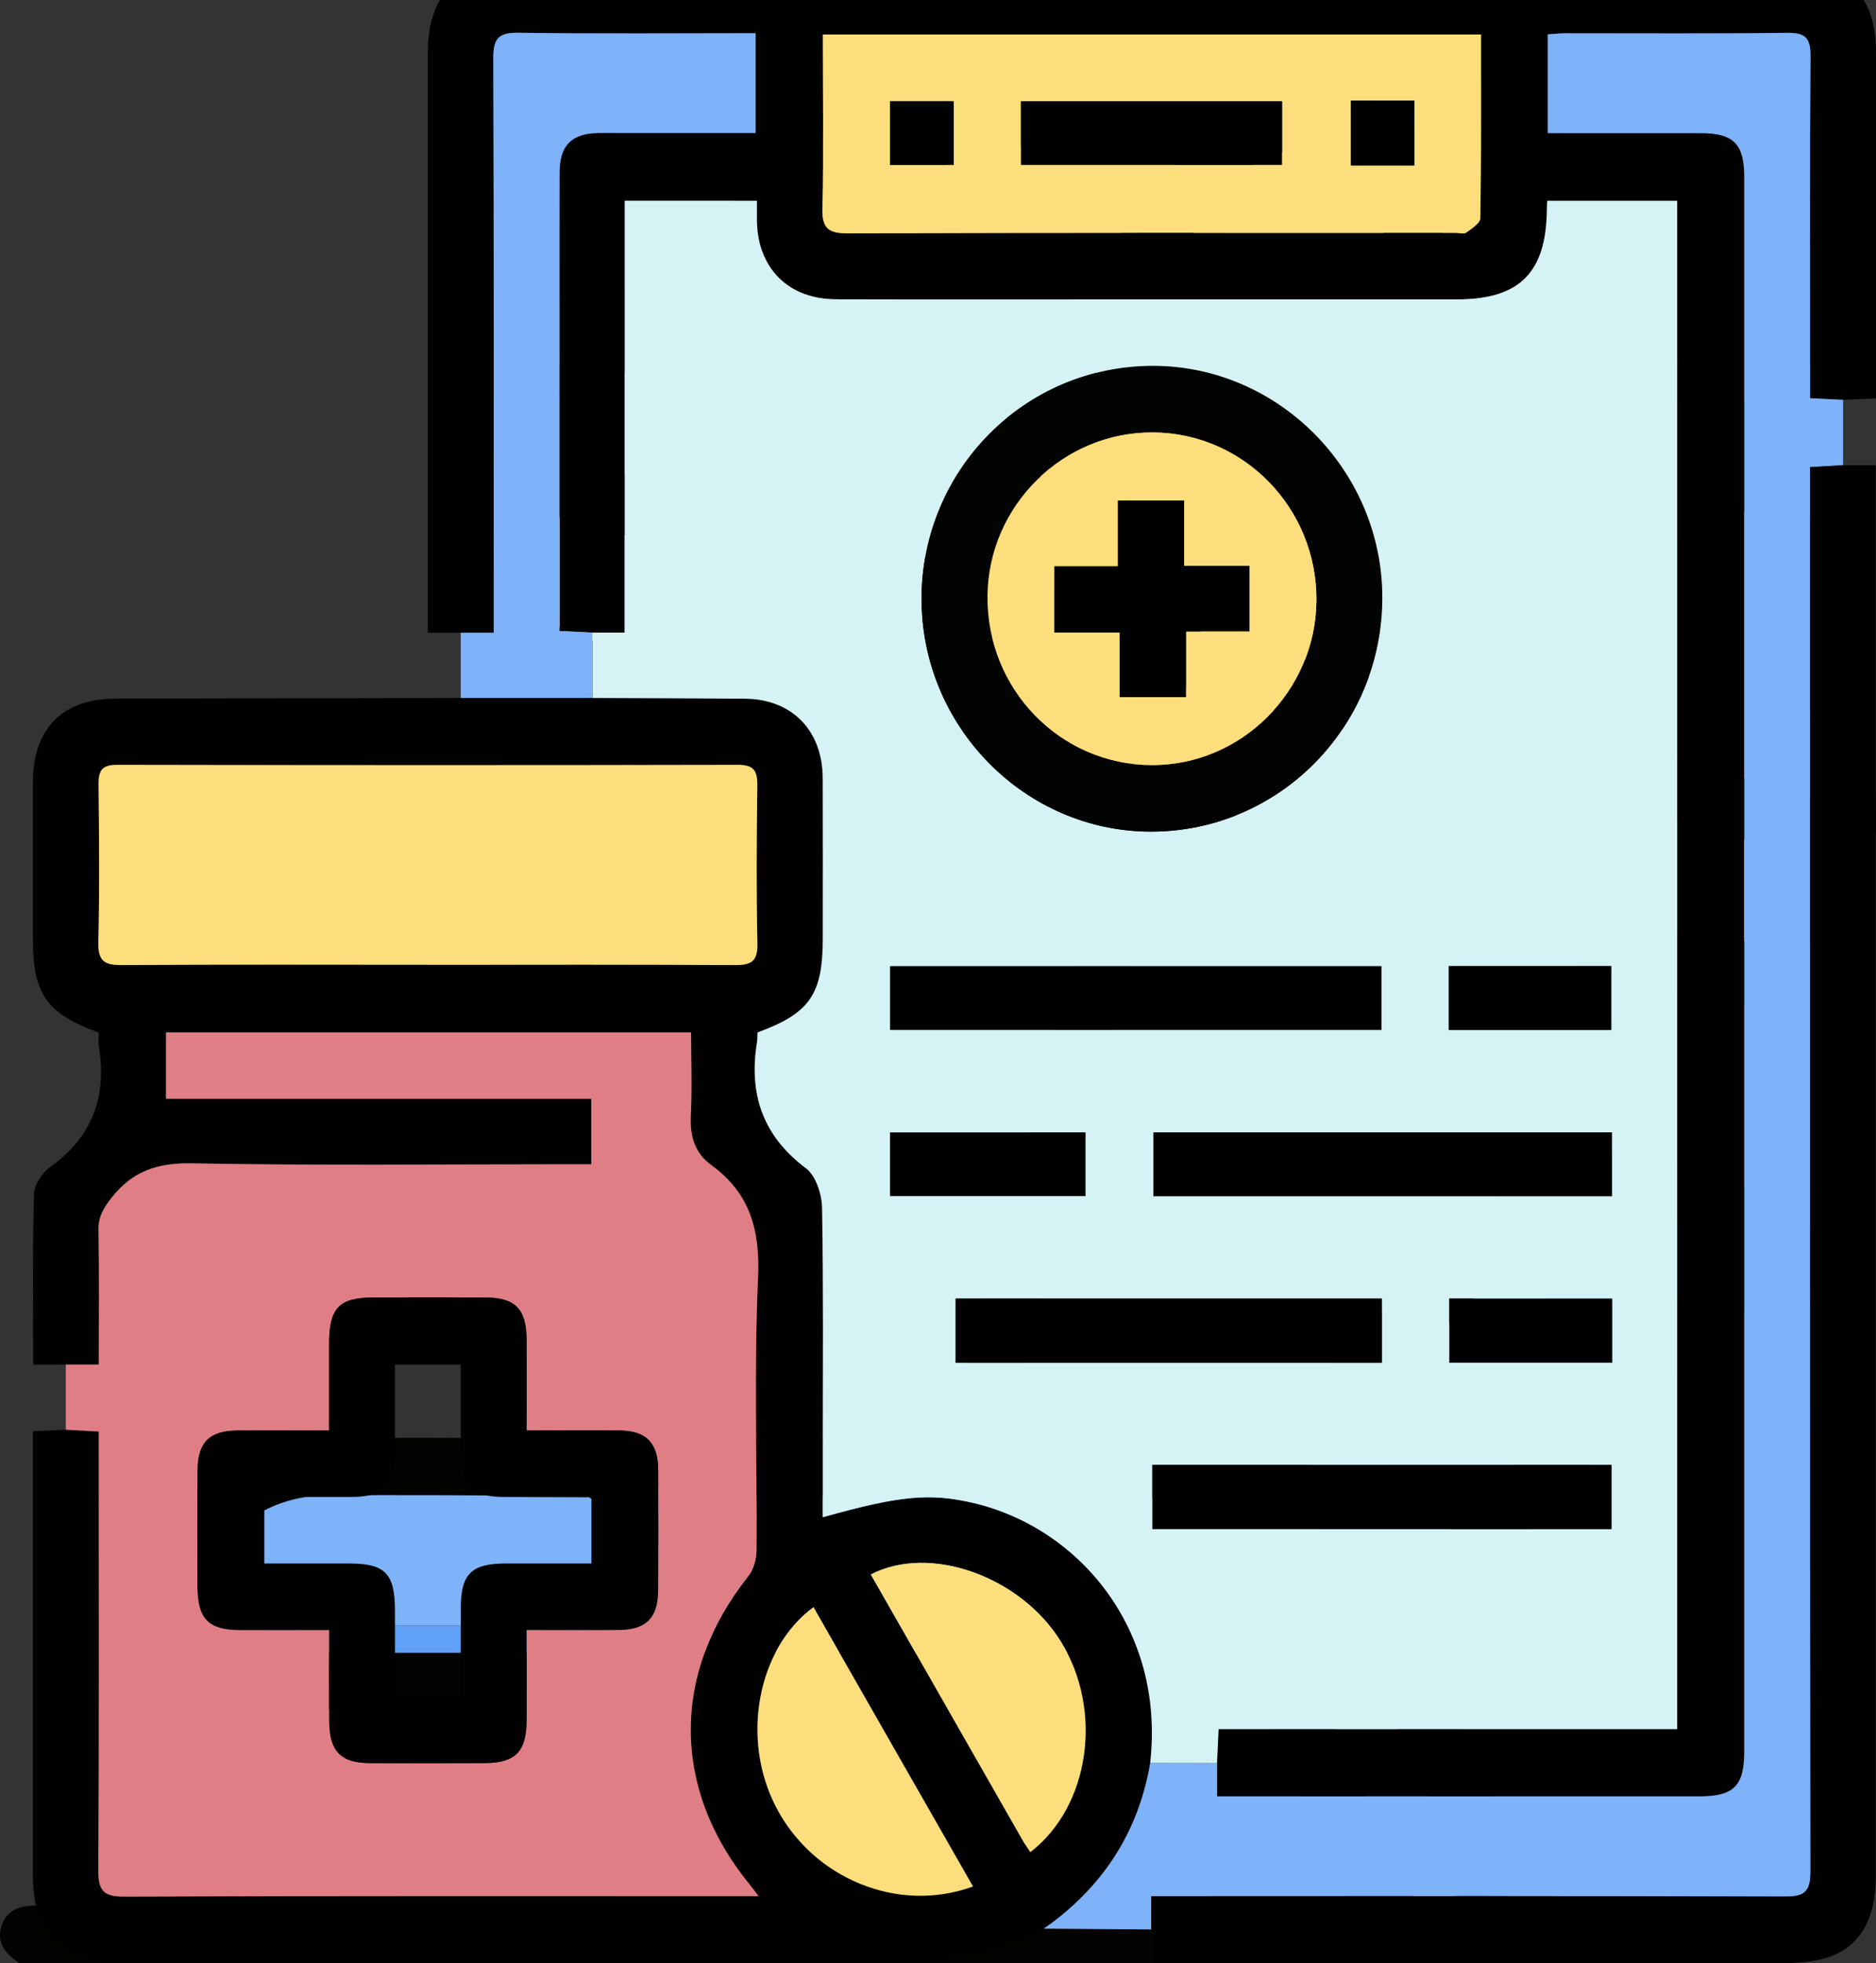<svg width="43" height="45" viewBox="0 0 43 45" fill="none" xmlns="http://www.w3.org/2000/svg">
<rect x="0" y="0" width="43" height="45" fill="#333333" stroke="none"/>
<g clip-path="url(#clip0_213_1031)">
<path d="M0.449 45C0.137 44.796 -0.098 44.538 0.039 44.135C0.174 43.738 0.506 43.674 0.884 43.677C1.953 43.689 3.023 43.682 4.124 43.682C3.906 43.018 4.065 42.446 4.336 41.873C4.746 41.008 5.123 40.13 5.537 39.204C5.006 39.204 4.533 39.209 4.061 39.203C3.421 39.195 3.034 38.837 3.07 38.198C3.109 37.516 3.161 36.822 3.321 36.162C3.766 34.32 5.428 32.994 7.303 32.967C8.997 32.943 10.693 32.962 12.388 32.969C12.892 32.971 13.063 33.128 13.183 33.647C13.099 34.117 12.815 34.294 12.352 34.289C10.73 34.275 9.107 34.268 7.484 34.28C5.801 34.292 4.499 35.559 4.386 37.266V37.887H4.714C12.98 37.887 21.245 37.884 29.511 37.89C30.162 37.89 30.683 37.653 31.136 37.192C33.901 34.372 36.672 31.559 39.441 28.742C39.529 28.652 39.608 28.552 39.767 28.37C38.91 28.167 38.129 27.982 37.348 27.797C36.289 27.755 35.39 28.126 34.652 28.882C33.197 30.37 31.735 31.853 30.306 33.368C29.66 34.053 28.914 34.347 27.987 34.34C23.916 34.308 19.846 34.298 15.775 34.294C15.297 34.294 14.998 34.127 14.89 33.65C15.057 33.085 15.204 32.97 15.783 32.969C16.755 32.969 17.727 32.971 18.698 32.972C19.669 32.972 20.641 32.972 21.674 32.972C22.277 30.712 22.887 28.437 23.492 26.159C24.099 23.874 24.701 21.589 25.319 19.244C24.825 19.104 24.329 18.962 23.834 18.825C23.486 18.729 23.133 18.646 22.786 18.546C22.06 18.335 21.649 17.811 21.6 17.051C21.572 16.621 21.538 16.19 21.498 15.661C21.209 16.089 20.98 16.434 20.745 16.779C20.264 17.483 19.718 17.708 18.912 17.495C16.814 16.938 14.718 16.375 12.625 15.8C11.894 15.6 11.482 15.074 11.427 14.308C11.353 13.258 11.279 12.206 11.236 11.152C11.225 10.907 11.287 10.622 11.411 10.412C14.163 5.731 18.204 2.929 23.516 2.014C25.73 1.632 27.932 1.764 30.16 2.295C30.372 1.708 30.558 1.116 30.802 0.549C30.89 0.343 31.083 0.116 31.281 0.04C31.764 -0.147 32.205 0.367 32.037 0.912C31.858 1.495 31.639 2.063 31.463 2.562C32.652 3.17 33.833 3.716 34.953 4.369C35.713 4.811 36.396 5.393 37.095 5.937C37.565 6.304 37.586 6.487 37.342 7.032C36.954 7.323 36.607 7.263 36.254 6.945C35.909 6.635 35.549 6.337 35.166 6.077C34.48 5.613 33.773 5.184 32.972 4.675C33.045 5.126 33.093 5.425 33.141 5.725C33.219 7.138 33.385 8.556 33.355 9.967C33.314 11.846 33.116 13.723 33 15.602C32.992 15.731 33.084 15.963 33.173 15.986C35.345 16.586 37.522 17.166 39.699 17.748C40.35 17.933 40.999 18.118 41.657 18.305C41.675 18.224 41.69 18.181 41.691 18.139C41.691 18.051 41.689 17.964 41.682 17.876C41.431 14.76 40.413 11.932 38.551 9.428C38.262 9.04 38.175 8.683 38.498 8.287C39.041 8.078 39.226 8.128 39.57 8.594C41.827 11.66 42.989 15.098 43.002 18.921C43.002 19.192 42.908 19.499 42.766 19.73C42.226 20.595 41.653 21.439 41.082 22.286C40.604 22.995 40.025 23.209 39.201 22.988C37.161 22.441 35.122 21.89 33.083 21.338C32.212 21.102 31.828 20.62 31.769 19.718C31.742 19.316 31.705 18.914 31.665 18.415C31.392 18.82 31.169 19.152 30.945 19.483C30.425 20.253 29.891 20.459 29.007 20.226C28.21 20.015 27.415 19.8 26.585 19.579C25.401 24.045 24.22 28.492 23.025 32.999C23.843 32.999 24.595 32.998 25.346 32.999C26.259 33.002 27.172 32.994 28.086 33.014C28.582 33.025 28.971 32.861 29.32 32.497C30.73 31.022 32.156 29.563 33.578 28.1C35.094 26.538 36.883 26.093 38.943 26.773C39.493 26.954 40.04 27.143 40.586 27.332C41.464 27.635 41.638 28.382 40.978 29.052C38.252 31.827 35.522 34.599 32.792 37.371C32.721 37.444 32.634 37.5 32.547 37.57C33.185 38.989 33.804 40.37 34.425 41.748C34.707 42.375 34.81 43.02 34.733 43.682C35.43 43.682 36.121 43.682 36.813 43.682C38.045 43.682 39.277 43.687 40.51 43.678C40.887 43.676 41.255 43.681 41.422 44.1C41.577 44.488 41.339 44.751 41.091 45H0.449ZM39.264 19.088C39.121 19.024 38.981 18.942 38.833 18.9C37.998 18.665 37.161 18.437 36.322 18.213C35.196 17.91 34.071 17.612 32.904 17.301C32.964 18.15 33.01 18.952 33.09 19.75C33.101 19.858 33.27 20.004 33.392 20.038C34.882 20.452 36.378 20.849 37.871 21.25C38.162 21.333 38.451 21.424 38.745 21.496C40.1 21.83 39.658 21.998 40.466 20.84C40.75 20.432 41.016 20.011 41.33 19.534C40.578 19.372 39.92 19.23 39.264 19.088ZM28.993 3.518C28.929 3.575 28.861 3.629 28.802 3.691C26.535 6.102 24.739 8.828 23.425 11.877C23.238 12.312 23.068 12.757 22.881 13.218C25.837 14.017 28.738 14.801 31.658 15.592C32.072 12.943 32.174 10.329 31.982 7.708C31.905 6.661 31.735 5.62 31.607 4.577C31.528 4.401 31.488 4.109 31.363 4.067C30.7 3.839 30.015 3.674 29.339 3.486H29.317C29.209 3.497 29.1 3.507 28.992 3.519L28.993 3.518ZM12.903 10.517C15.806 11.303 18.702 12.085 21.616 12.873C22.954 9.252 24.906 6.058 27.471 3.189C20.862 2.608 15.317 6.339 12.903 10.517ZM18.839 43.671C19.235 42.172 19.624 40.702 20.021 39.203C16.677 39.203 13.386 39.199 10.096 39.216C9.965 39.216 9.777 39.381 9.713 39.516C9.236 40.531 8.784 41.558 8.324 42.581C8.165 42.935 8.008 43.29 7.838 43.67H18.839V43.671ZM21.372 39.219C20.978 40.703 20.587 42.177 20.196 43.655H30.983C30.304 42.148 29.64 40.677 28.983 39.219H21.372ZM12.575 11.795C12.628 12.643 12.665 13.43 12.742 14.213C12.754 14.335 12.931 14.504 13.062 14.541C15.11 15.109 17.162 15.662 19.216 16.207C19.329 16.237 19.534 16.203 19.59 16.123C20.056 15.462 20.497 14.783 20.974 14.065C18.156 13.303 15.397 12.558 12.575 11.795ZM31.142 16.818C28.322 16.055 25.556 15.307 22.74 14.547C22.798 15.411 22.837 16.197 22.918 16.979C22.931 17.099 23.116 17.262 23.249 17.3C25.284 17.864 27.323 18.416 29.364 18.955C29.487 18.988 29.71 18.939 29.775 18.847C30.237 18.197 30.67 17.525 31.141 16.818H31.142ZM30.391 39.16C30.87 40.224 31.349 41.287 31.827 42.347C31.976 42.679 32.109 43.022 32.288 43.338C32.467 43.652 32.754 43.77 33.105 43.618C33.435 43.476 33.595 43.133 33.442 42.784C32.831 41.384 32.2 39.993 31.579 38.605C31.165 38.799 30.788 38.975 30.391 39.16ZM8.413 39.203C7.959 39.203 7.584 39.186 7.212 39.212C7.098 39.22 6.937 39.316 6.891 39.415C6.378 40.524 5.876 41.638 5.388 42.758C5.227 43.125 5.388 43.479 5.73 43.625C6.051 43.763 6.395 43.647 6.559 43.288C7.174 41.957 7.772 40.619 8.413 39.203Z" fill="#030302"/>
<path d="M14.888 33.647C14.995 34.125 15.295 34.29 15.773 34.291C19.843 34.295 23.914 34.306 27.985 34.337C28.912 34.344 29.658 34.051 30.304 33.365C31.733 31.851 33.195 30.368 34.65 28.879C35.389 28.124 36.287 27.752 37.345 27.794C35.881 29.311 34.422 30.835 32.949 32.345C31.636 33.689 30.305 35.015 28.987 36.352C28.385 36.962 27.659 37.263 26.813 37.263C19.336 37.265 11.86 37.263 4.383 37.263C4.495 35.556 5.797 34.289 7.481 34.277C9.103 34.266 10.726 34.273 12.349 34.287C12.812 34.291 13.096 34.114 13.18 33.645C13.748 33.645 14.317 33.646 14.885 33.647H14.888Z" fill="#7EB2F9"/>
<path d="M38.495 8.285C38.174 8.682 38.261 9.039 38.549 9.426C40.412 11.931 41.429 14.759 41.679 17.875C41.686 17.962 41.69 18.05 41.689 18.138C41.689 18.18 41.672 18.222 41.655 18.303C40.997 18.117 40.346 17.931 39.696 17.747C39.561 16.857 39.476 15.957 39.281 15.081C38.746 12.676 37.672 10.519 36.142 8.608C35.271 7.52 34.311 6.502 33.138 5.723C33.089 5.424 33.042 5.125 32.968 4.674C33.769 5.182 34.477 5.612 35.163 6.076C35.546 6.334 35.907 6.632 36.25 6.943C36.604 7.263 36.95 7.321 37.339 7.03C37.724 7.448 38.108 7.867 38.493 8.285H38.495Z" fill="#DB636D"/>
<path d="M31.609 4.575C31.736 5.619 31.907 6.659 31.983 7.706C32.175 10.328 32.072 12.941 31.66 15.59C28.739 14.8 25.838 14.016 22.883 13.216C23.068 12.756 23.239 12.312 23.427 11.876C24.74 8.826 26.537 6.1 28.803 3.69C28.862 3.628 28.93 3.574 28.994 3.516C29.102 3.506 29.211 3.495 29.319 3.485H29.341C29.89 3.758 30.438 4.034 30.989 4.303C31.192 4.402 31.402 4.485 31.61 4.574L31.609 4.575Z" fill="#FDDE7C"/>
<path d="M12.903 10.517C15.318 6.339 20.862 2.608 27.471 3.189C24.905 6.058 22.954 9.251 21.617 12.872C18.702 12.084 15.807 11.301 12.903 10.517Z" fill="#DF7E84"/>
<path d="M33.139 5.722C34.312 6.502 35.271 7.519 36.143 8.607C37.673 10.517 38.746 12.675 39.282 15.079C39.477 15.955 39.563 16.856 39.698 17.746C37.521 17.163 35.343 16.583 33.172 15.983C33.082 15.959 32.991 15.727 32.999 15.6C33.115 13.721 33.312 11.845 33.354 9.964C33.385 8.553 33.219 7.136 33.14 5.722H33.139Z" fill="#DF7E84"/>
<path d="M4.384 37.263C11.86 37.263 19.337 37.265 26.814 37.263C27.66 37.263 28.386 36.962 28.988 36.352C30.307 35.014 31.638 33.688 32.95 32.345C34.424 30.836 35.882 29.312 37.347 27.794C38.128 27.979 38.908 28.164 39.766 28.367C39.607 28.549 39.528 28.649 39.44 28.739C36.671 31.556 33.9 34.369 31.135 37.189C30.681 37.652 30.16 37.889 29.509 37.888C21.244 37.883 12.979 37.884 4.713 37.884H4.385V37.263H4.384Z" fill="#60A1F7"/>
<path d="M12.575 11.794C15.397 12.558 18.156 13.303 20.974 14.065C20.497 14.782 20.056 15.461 19.591 16.123C19.535 16.203 19.329 16.236 19.216 16.206C17.162 15.663 15.11 15.11 13.062 14.541C12.931 14.504 12.755 14.335 12.742 14.213C12.665 13.43 12.628 12.645 12.575 11.794Z" fill="#FBDD7B"/>
<path d="M31.142 16.818C30.671 17.526 30.238 18.198 29.776 18.847C29.711 18.939 29.488 18.988 29.366 18.955C27.323 18.416 25.285 17.864 23.25 17.3C23.117 17.262 22.931 17.099 22.92 16.979C22.84 16.197 22.8 15.411 22.741 14.546C25.557 15.308 28.323 16.056 31.143 16.818H31.142Z" fill="#DE7D83"/>
<path d="M37.872 21.25C36.379 20.849 34.883 20.452 33.393 20.037C33.272 20.003 33.102 19.858 33.092 19.75C33.01 18.951 32.965 18.15 32.905 17.301C34.072 17.612 35.199 17.91 36.323 18.213C37.161 18.438 37.999 18.666 38.834 18.9C38.984 18.942 39.122 19.023 39.265 19.088C39.23 19.164 39.205 19.247 39.158 19.317C38.731 19.962 38.302 20.606 37.872 21.249V21.25Z" fill="#FBDD7B"/>
<path d="M30.391 39.16C30.788 38.975 31.166 38.797 31.58 38.605C32.2 39.994 32.832 41.384 33.442 42.783C33.594 43.133 33.434 43.476 33.105 43.618C32.755 43.77 32.467 43.652 32.289 43.338C32.11 43.022 31.978 42.679 31.827 42.347C31.348 41.285 30.871 40.224 30.391 39.16Z" fill="#C18259"/>
<path d="M8.413 39.203C7.772 40.618 7.175 41.958 6.56 43.288C6.394 43.646 6.05 43.763 5.73 43.625C5.386 43.478 5.228 43.125 5.388 42.758C5.876 41.638 6.379 40.523 6.891 39.415C6.938 39.315 7.098 39.22 7.212 39.212C7.584 39.186 7.959 39.203 8.413 39.203Z" fill="#C28259"/>
<path d="M37.872 21.25C38.302 20.606 38.731 19.962 39.158 19.318C39.203 19.248 39.23 19.165 39.265 19.089C39.923 19.231 40.58 19.373 41.331 19.535C41.017 20.012 40.751 20.433 40.467 20.84C39.659 21.999 40.101 21.83 38.746 21.497C38.453 21.424 38.164 21.334 37.872 21.251V21.25Z" fill="#FACC62"/>
<path d="M31.609 4.575C31.402 4.485 31.191 4.403 30.988 4.304C30.437 4.035 29.889 3.758 29.34 3.486C30.017 3.674 30.701 3.839 31.364 4.067C31.488 4.109 31.529 4.4 31.609 4.576V4.575Z" fill="#F0C55F"/>
<g clip-path="url(#clip1_213_1031)">
<path d="M10.56 14.503H9.807V14.013C9.807 9.743 9.807 5.472 9.807 1.201C9.807 -0.098 10.463 -0.763 11.747 -0.763C21.516 -0.763 31.286 -0.763 41.055 -0.763C42.34 -0.763 42.999 -0.1 42.999 1.197C42.999 3.831 42.999 6.464 42.999 9.131C42.734 9.144 42.49 9.154 42.246 9.165C42.001 9.152 41.757 9.14 41.49 9.127V8.571C41.49 6.142 41.48 3.712 41.499 1.284C41.502 0.855 41.368 0.748 40.961 0.753C39.264 0.774 37.568 0.761 35.873 0.763C35.738 0.763 35.605 0.78 35.476 0.788V3.049C36.654 3.049 37.812 3.049 38.97 3.049C39.74 3.049 39.981 3.292 39.981 4.073C39.981 16.091 39.981 28.11 39.981 40.128C39.981 40.938 39.747 41.174 38.944 41.174C35.427 41.174 31.908 41.174 28.39 41.174H27.897C27.897 40.883 27.897 40.646 27.897 40.41C27.908 40.163 27.919 39.916 27.932 39.633H38.444V4.603H35.465C35.461 4.694 35.456 4.756 35.456 4.819C35.44 6.254 34.829 6.863 33.403 6.863C30.778 6.863 28.155 6.863 25.53 6.863C23.409 6.863 21.287 6.867 19.166 6.861C18.07 6.859 17.365 6.151 17.351 5.057C17.35 4.904 17.351 4.752 17.351 4.602H14.32V14.503H13.582C13.338 14.491 13.093 14.479 12.826 14.465C12.826 12.685 12.826 10.941 12.826 9.197C12.826 7.452 12.824 5.706 12.827 3.961C12.829 3.333 13.101 3.062 13.713 3.051C13.885 3.047 14.058 3.051 14.23 3.051C15.261 3.051 16.291 3.051 17.321 3.051V0.762C15.487 0.762 13.684 0.777 11.882 0.752C11.419 0.746 11.306 0.889 11.307 1.343C11.324 5.548 11.317 9.753 11.317 13.959V14.505H10.562L10.56 14.503ZM33.947 0.791H18.86C18.86 2.135 18.88 3.452 18.85 4.766C18.839 5.232 18.982 5.349 19.432 5.348C24.081 5.333 28.729 5.338 33.377 5.338C33.455 5.338 33.557 5.37 33.607 5.332C33.733 5.239 33.929 5.116 33.932 5.003C33.955 3.609 33.947 2.214 33.947 0.791Z" fill="black"/>
<path d="M23.921 44.21C22.781 44.866 21.545 45.005 20.252 45C14.413 44.976 8.573 44.99 2.734 44.989C1.395 44.989 0.754 44.336 0.754 42.972C0.754 39.751 0.754 36.531 0.754 33.309V32.806C1.02 32.794 1.264 32.783 1.507 32.772C1.752 32.785 1.996 32.799 2.263 32.813V33.373C2.263 36.535 2.273 39.695 2.253 42.857C2.251 43.333 2.366 43.476 2.853 43.474C7.535 43.455 12.219 43.462 16.902 43.462H17.387C17.281 43.324 17.229 43.252 17.174 43.185C15.392 40.993 15.389 38.343 17.151 36.129C17.273 35.974 17.339 35.731 17.34 35.529C17.354 33.448 17.283 31.364 17.375 29.287C17.423 28.195 17.19 27.349 16.305 26.707C15.929 26.435 15.811 26.049 15.834 25.581C15.864 24.939 15.841 24.294 15.841 23.664H3.805V25.187H13.552V26.687C13.355 26.687 13.185 26.687 13.015 26.687C10.14 26.687 7.263 26.719 4.388 26.666C3.611 26.652 3.04 26.841 2.56 27.451C2.374 27.686 2.251 27.887 2.257 28.2C2.276 29.211 2.264 30.223 2.264 31.279H0.762C0.762 29.951 0.744 28.654 0.78 27.358C0.786 27.145 0.979 26.873 1.164 26.74C2.117 26.053 2.453 25.137 2.266 23.992C2.248 23.885 2.263 23.772 2.263 23.67C1.06 23.23 0.754 22.788 0.754 21.51C0.754 20.319 0.753 19.128 0.754 17.936C0.756 16.702 1.428 16.017 2.641 16.014C5.281 16.008 7.921 16.004 10.56 15.999C11.567 15.999 12.574 15.999 13.581 15.999C14.743 16.004 15.904 16.007 17.067 16.015C18.151 16.023 18.854 16.737 18.859 17.841C18.865 19.063 18.86 20.286 18.86 21.508C18.86 22.796 18.564 23.225 17.364 23.666C17.36 23.739 17.364 23.818 17.351 23.894C17.16 25.082 17.487 26.039 18.476 26.78C18.701 26.949 18.839 27.375 18.844 27.687C18.878 29.544 18.86 31.401 18.86 33.26V34.777C20.641 34.277 21.321 34.222 22.301 34.448C24.722 35.01 26.708 37.329 26.365 40.409C26.087 42.029 25.252 43.282 23.921 44.21ZM9.819 22.114C12.159 22.114 14.499 22.107 16.839 22.12C17.21 22.122 17.369 22.044 17.36 21.623C17.334 20.418 17.341 19.21 17.358 18.004C17.363 17.661 17.274 17.53 16.91 17.53C12.167 17.54 7.424 17.54 2.681 17.53C2.34 17.53 2.254 17.656 2.258 17.978C2.272 19.185 2.282 20.391 2.253 21.597C2.243 22.036 2.4 22.122 2.797 22.12C5.137 22.103 7.477 22.112 9.817 22.112L9.819 22.114ZM22.302 43.241C21.076 41.094 19.861 38.968 18.646 36.84C17.353 37.792 16.976 39.864 17.791 41.428C18.645 43.067 20.582 43.87 22.302 43.241ZM23.616 42.454C24.982 41.406 25.295 39.195 24.311 37.618C23.382 36.129 21.307 35.389 19.96 36.09C21.12 38.122 22.279 40.153 23.439 42.183C23.492 42.276 23.557 42.364 23.616 42.454Z" fill="#010101"/>
<path d="M1.509 31.279H2.264C2.264 30.223 2.276 29.212 2.257 28.2C2.251 27.887 2.375 27.687 2.56 27.451C3.04 26.842 3.611 26.652 4.388 26.666C7.263 26.719 10.14 26.687 13.015 26.687C13.185 26.687 13.355 26.687 13.552 26.687V25.187H3.805V23.664H15.841C15.841 24.294 15.864 24.938 15.834 25.581C15.811 26.049 15.93 26.435 16.305 26.707C17.19 27.349 17.424 28.195 17.375 29.287C17.283 31.364 17.354 33.448 17.34 35.529C17.339 35.731 17.273 35.974 17.151 36.129C15.389 38.343 15.392 40.995 17.174 43.185C17.229 43.252 17.281 43.324 17.387 43.462H16.902C12.219 43.462 7.535 43.455 2.853 43.474C2.367 43.476 2.249 43.333 2.253 42.857C2.273 39.695 2.263 36.535 2.263 33.373V32.813C1.996 32.799 1.752 32.785 1.508 32.772C1.508 32.274 1.508 31.777 1.508 31.278L1.509 31.279ZM12.07 32.789C12.07 32.056 12.073 31.39 12.07 30.724C12.068 30.001 11.816 29.741 11.115 29.739C10.266 29.736 9.418 29.738 8.569 29.739C7.773 29.739 7.545 29.976 7.544 30.797C7.544 31.456 7.544 32.115 7.544 32.789C6.795 32.789 6.12 32.785 5.443 32.789C4.795 32.794 4.53 33.06 4.528 33.717C4.523 34.606 4.524 35.496 4.528 36.384C4.53 37.103 4.782 37.359 5.491 37.362C6.162 37.364 6.833 37.362 7.545 37.362C7.545 38.09 7.543 38.77 7.545 39.448C7.549 40.14 7.805 40.408 8.476 40.41C9.356 40.414 10.236 40.414 11.116 40.41C11.816 40.408 12.068 40.145 12.07 39.424C12.073 38.747 12.07 38.069 12.07 37.361C12.817 37.361 13.506 37.366 14.194 37.359C14.81 37.354 15.082 37.078 15.086 36.454C15.092 35.533 15.092 34.611 15.086 33.691C15.082 33.067 14.809 32.792 14.193 32.787C13.504 32.781 12.816 32.786 12.07 32.786V32.789Z" fill="#DF7E84"/>
<path d="M23.921 44.21C25.252 43.282 26.087 42.028 26.365 40.409C26.875 40.409 27.387 40.411 27.897 40.413V41.176H28.39C31.908 41.176 35.427 41.176 38.945 41.176C39.747 41.176 39.981 40.94 39.981 40.13C39.981 28.112 39.981 16.093 39.981 4.075C39.981 3.295 39.741 3.052 38.97 3.052C37.812 3.051 36.655 3.052 35.476 3.052V0.788C35.605 0.78 35.738 0.763 35.873 0.763C37.569 0.762 39.266 0.775 40.961 0.753C41.368 0.748 41.502 0.855 41.499 1.284C41.48 3.712 41.49 6.142 41.49 8.571V9.127C41.757 9.141 42.001 9.154 42.246 9.165C42.246 9.664 42.246 10.164 42.246 10.663C42.001 10.677 41.758 10.691 41.491 10.707V11.312C41.491 21.837 41.489 32.362 41.501 42.887C41.501 43.345 41.378 43.475 40.923 43.473C36.26 43.456 31.595 43.462 26.931 43.462C26.763 43.462 26.596 43.462 26.39 43.462V44.226C25.568 44.22 24.746 44.215 23.923 44.208L23.921 44.21Z" fill="#7EB2F9"/>
<path d="M26.388 44.227V43.464C26.594 43.464 26.762 43.464 26.928 43.464C31.592 43.464 36.257 43.457 40.921 43.474C41.377 43.475 41.5 43.347 41.499 42.888C41.486 32.364 41.489 21.839 41.489 11.314V10.708C41.756 10.693 42 10.679 42.243 10.665C42.476 10.665 42.71 10.665 42.996 10.665V11.209C42.996 21.799 42.996 32.389 42.996 42.98C42.996 44.344 42.356 44.99 41.006 44.99C36.295 44.99 31.582 44.99 26.87 44.99H26.419C26.407 44.722 26.397 44.476 26.385 44.229L26.388 44.227Z" fill="black"/>
<path d="M13.581 15.998C12.574 15.998 11.567 15.998 10.56 15.998C10.56 15.5 10.56 15.002 10.56 14.503C10.793 14.503 11.028 14.503 11.316 14.503V13.957C11.316 9.752 11.322 5.547 11.306 1.341C11.305 0.888 11.418 0.744 11.88 0.751C13.684 0.777 15.487 0.761 17.32 0.761V3.048C16.29 3.048 15.259 3.048 14.229 3.048C14.057 3.048 13.884 3.046 13.712 3.048C13.1 3.06 12.827 3.331 12.826 3.958C12.821 5.703 12.825 7.449 12.825 9.194C12.825 10.938 12.825 12.682 12.825 14.463C13.092 14.477 13.336 14.488 13.581 14.501C13.581 14.998 13.581 15.496 13.581 15.995V15.998Z" fill="#7EB2F9"/>
<path d="M13.581 15.998C13.581 15.5 13.581 15.002 13.581 14.503C13.815 14.503 14.048 14.503 14.319 14.503V4.602H17.35C17.35 4.751 17.349 4.904 17.35 5.057C17.363 6.151 18.068 6.859 19.165 6.861C21.286 6.867 23.408 6.863 25.529 6.863C28.154 6.863 30.777 6.863 33.402 6.863C34.826 6.863 35.437 6.253 35.455 4.819C35.455 4.756 35.46 4.694 35.464 4.603H38.443V39.635H27.931C27.918 39.919 27.907 40.166 27.895 40.413C27.385 40.413 26.874 40.41 26.364 40.409C26.707 37.328 24.72 35.01 22.3 34.448C21.32 34.221 20.639 34.275 18.859 34.777V33.26C18.859 31.402 18.875 29.544 18.843 27.687C18.837 27.375 18.7 26.949 18.475 26.78C17.485 26.039 17.159 25.082 17.35 23.894C17.363 23.818 17.359 23.739 17.363 23.666C18.563 23.225 18.859 22.794 18.859 21.508C18.859 20.286 18.863 19.063 18.858 17.841C18.853 16.737 18.15 16.023 17.066 16.015C15.904 16.007 14.742 16.004 13.579 15.999L13.581 15.998ZM21.123 13.722C21.118 16.654 23.496 19.066 26.388 19.063C29.317 19.059 31.683 16.665 31.683 13.701C31.683 10.797 29.312 8.394 26.438 8.388C23.5 8.38 21.127 10.761 21.122 13.723L21.123 13.722ZM31.666 22.148H20.403V23.605H31.666V22.148ZM36.948 25.957H26.436V27.419H36.948V25.957ZM26.414 35.049H36.936V33.578H26.414V35.049ZM31.673 29.766H21.905V31.237H31.673V29.766ZM24.878 25.959H20.402V27.417H24.878V25.959ZM33.208 23.607H36.932V22.145H33.208V23.607ZM36.953 29.766H33.22V31.236H36.953V29.766Z" fill="#D5F3F5"/>
<path d="M33.947 0.791C33.947 2.214 33.955 3.608 33.932 5.003C33.931 5.116 33.733 5.24 33.607 5.332C33.555 5.37 33.455 5.338 33.377 5.338C28.728 5.338 24.079 5.332 19.432 5.348C18.982 5.349 18.839 5.232 18.85 4.766C18.88 3.452 18.86 2.135 18.86 0.791H33.947ZM23.403 3.78H29.385V2.321H23.403V3.78ZM21.861 2.32H20.401V3.78H21.861V2.32ZM30.966 2.307V3.791H32.417V2.307H30.966Z" fill="#FDDE7C"/>
<path d="M9.819 22.114C7.479 22.114 5.138 22.105 2.798 22.121C2.4 22.124 2.244 22.037 2.254 21.598C2.283 20.393 2.272 19.185 2.259 17.98C2.256 17.659 2.341 17.531 2.683 17.531C7.426 17.54 12.169 17.542 16.912 17.531C17.274 17.531 17.363 17.663 17.359 18.005C17.343 19.212 17.335 20.418 17.361 21.625C17.37 22.045 17.212 22.124 16.84 22.121C14.5 22.107 12.16 22.115 9.82 22.115L9.819 22.114Z" fill="#FDDE7C"/>
<path d="M22.302 43.241C20.583 43.868 18.645 43.065 17.791 41.428C16.976 39.865 17.353 37.793 18.646 36.84C19.861 38.968 21.076 41.094 22.302 43.241Z" fill="#FDDE7C"/>
<path d="M23.616 42.454C23.557 42.364 23.494 42.276 23.44 42.183C22.28 40.153 21.12 38.123 19.96 36.09C21.307 35.389 23.382 36.127 24.311 37.618C25.295 39.195 24.982 41.406 23.616 42.454Z" fill="#FDDE7C"/>
<path d="M12.07 32.789C12.816 32.789 13.505 32.783 14.193 32.79C14.809 32.795 15.082 33.07 15.086 33.694C15.092 34.615 15.092 35.537 15.086 36.457C15.082 37.082 14.81 37.357 14.194 37.362C13.505 37.368 12.816 37.363 12.07 37.363C12.07 38.072 12.073 38.749 12.07 39.426C12.068 40.148 11.816 40.41 11.116 40.413C10.236 40.417 9.356 40.417 8.476 40.413C7.805 40.409 7.549 40.143 7.545 39.45C7.542 38.771 7.545 38.092 7.545 37.364C6.834 37.364 6.162 37.367 5.491 37.364C4.782 37.362 4.53 37.106 4.528 36.387C4.525 35.497 4.524 34.608 4.528 33.719C4.531 33.062 4.796 32.795 5.443 32.791C6.118 32.786 6.793 32.791 7.544 32.791C7.544 32.118 7.544 31.459 7.544 30.799C7.544 29.978 7.773 29.743 8.569 29.741C9.418 29.741 10.266 29.739 11.115 29.741C11.816 29.744 12.068 30.004 12.07 30.727C12.073 31.392 12.07 32.058 12.07 32.791V32.789ZM9.053 31.279C9.053 31.973 9.054 32.636 9.053 33.3C9.05 34.07 8.806 34.312 8.03 34.313C7.375 34.313 6.72 34.313 6.058 34.313V35.838C6.722 35.838 7.363 35.838 8.004 35.838C8.83 35.838 9.052 36.067 9.053 36.92C9.053 37.567 9.053 38.212 9.053 38.865H10.518C10.54 38.829 10.555 38.817 10.555 38.804C10.558 38.152 10.559 37.502 10.562 36.85C10.564 36.079 10.806 35.84 11.583 35.838C12.238 35.838 12.893 35.838 13.557 35.838V34.359C13.521 34.335 13.51 34.32 13.497 34.32C12.853 34.317 12.209 34.316 11.564 34.313C10.802 34.311 10.563 34.065 10.562 33.28C10.562 32.618 10.562 31.956 10.562 31.279H9.053Z" fill="#010101"/>
<path d="M21.123 13.722C21.128 10.761 23.501 8.38 26.439 8.386C29.314 8.393 31.685 10.797 31.684 13.7C31.684 16.665 29.319 19.058 26.389 19.061C23.496 19.065 21.12 16.653 21.125 13.721L21.123 13.722ZM30.174 13.768C30.19 11.656 28.515 9.929 26.434 9.914C24.369 9.898 22.654 11.587 22.634 13.657C22.612 15.794 24.295 17.529 26.397 17.538C28.453 17.547 30.157 15.846 30.174 13.769V13.768Z" fill="#020303"/>
<path d="M31.666 22.148V23.605H20.403V22.148H31.666Z" fill="black"/>
<path d="M36.948 25.957V27.419H26.436V25.957H36.948Z" fill="black"/>
<path d="M26.414 35.049V33.578H36.936V35.049H26.414Z" fill="black"/>
<path d="M31.672 29.766V31.237H21.905V29.766H31.672Z" fill="black"/>
<path d="M24.878 25.959V27.417H20.402V25.959H24.878Z" fill="black"/>
<path d="M33.208 23.607V22.145H36.932V23.607H33.208Z" fill="black"/>
<path d="M36.953 29.766V31.236H33.221V29.766H36.953Z" fill="black"/>
<path d="M23.403 3.78V2.321H29.385V3.78H23.403Z" fill="black"/>
<path d="M21.861 2.32V3.78H20.401V2.32H21.861Z" fill="black"/>
<path d="M30.966 2.307H32.417V3.791H30.966V2.307Z" fill="black"/>
<path d="M30.174 13.768C30.157 15.845 28.455 17.545 26.397 17.537C24.295 17.528 22.611 15.793 22.634 13.656C22.655 11.586 24.369 9.897 26.434 9.912C28.515 9.928 30.19 11.655 30.174 13.766V13.768ZM27.141 12.97V11.472H25.622V12.979H24.165V14.497H25.664V15.979H27.183V14.472H28.64V12.97H27.141Z" fill="#FDDE7C"/>
<path d="M27.141 12.97H28.64V14.472H27.183V15.979H25.664V14.497H24.165V12.979H25.622V11.472H27.141V12.97Z" fill="black"/>
</g>
</g>
<defs>
<clipPath id="clip0_213_1031">
<rect width="43" height="45" fill="white"/>
</clipPath>
<clipPath id="clip1_213_1031">
<rect width="42.246" height="45.763" fill="white" transform="translate(0.754 -0.763)"/>
</clipPath>
</defs>
</svg>
